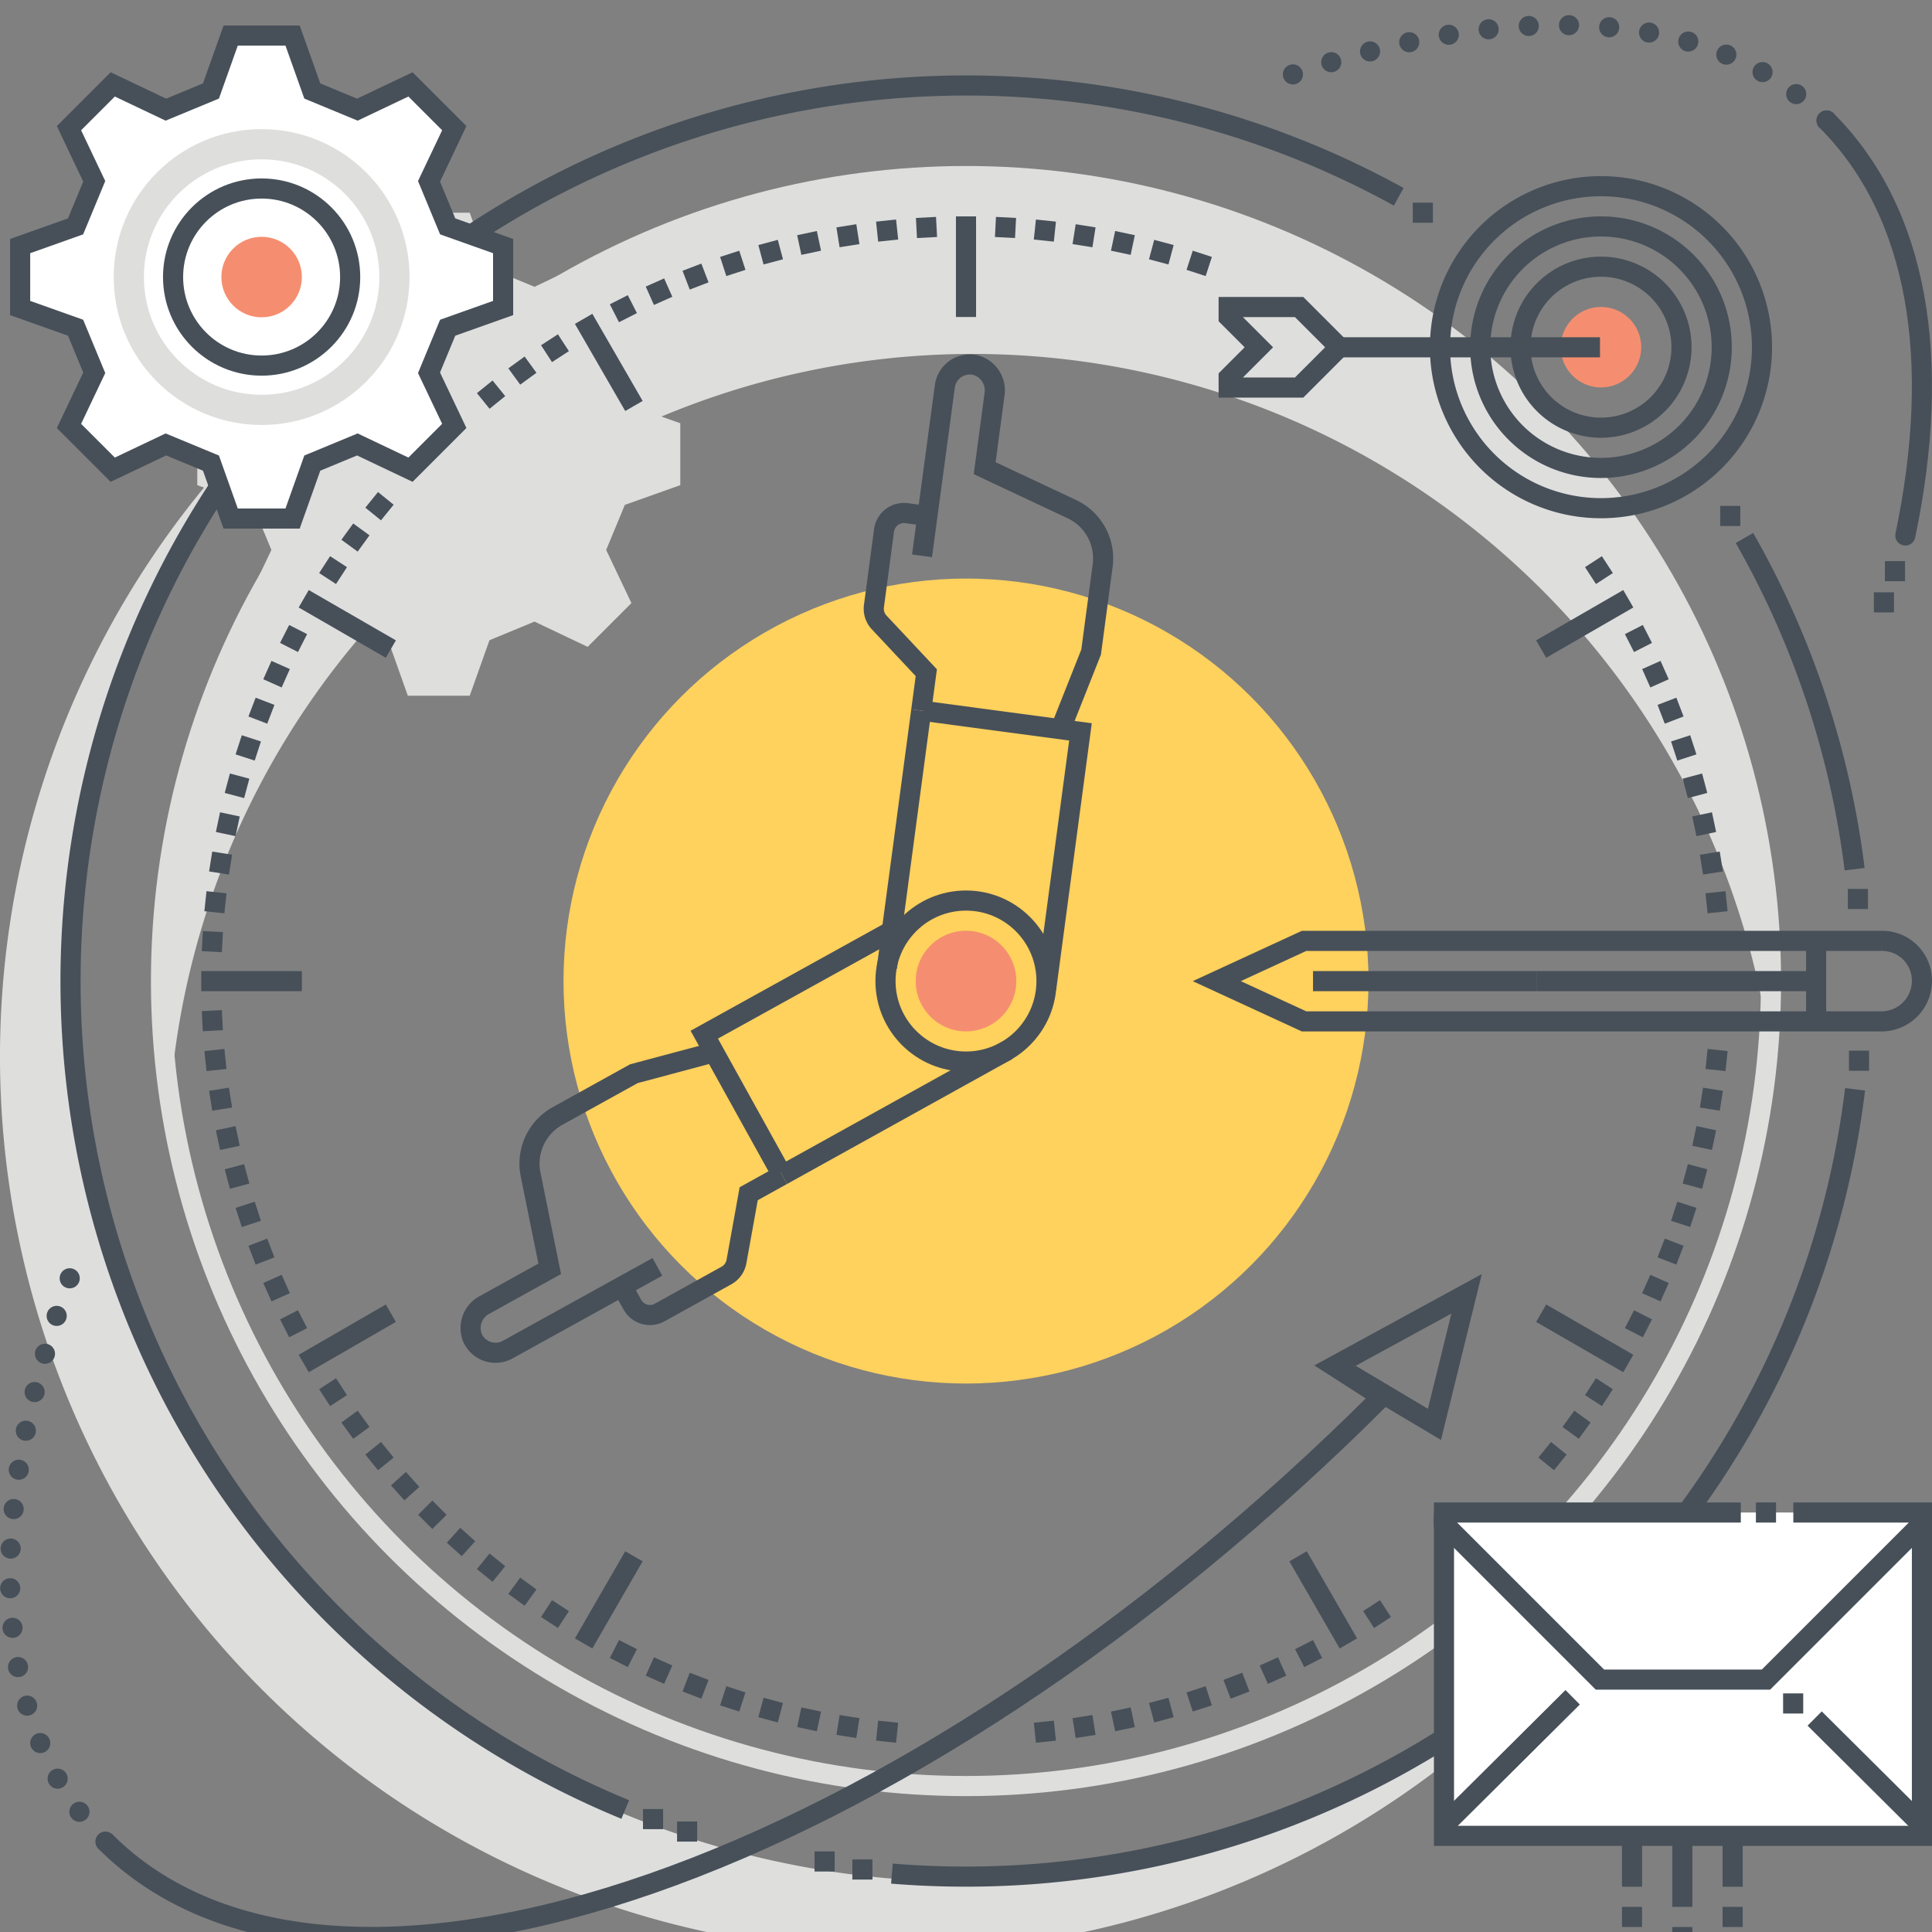 <?xml version="1.0" ?><svg id="icons" viewBox="0 0 192 192" xmlns="http://www.w3.org/2000/svg"><rect x="0" y="0" width="192" height="192" fill="#808080" stroke="none"/><defs><style>
      .cls-1 {
        fill: #dededd;
      }

      .cls-2 {
        fill: #ffd15d;
      }

      .cls-11, .cls-12, .cls-3, .cls-4, .cls-6, .cls-7, .cls-8, .cls-9 {
        fill: none;
      }

      .cls-12, .cls-3, .cls-6, .cls-7, .cls-8, .cls-9 {
        stroke: #475059;
      }

      .cls-11, .cls-3, .cls-4, .cls-6, .cls-9 {
        stroke-miterlimit: 10;
      }

      .cls-12, .cls-3, .cls-4, .cls-6, .cls-7, .cls-8, .cls-9 {
        stroke-width: 2px;
      }

      .cls-11, .cls-4 {
        stroke: #dededd;
      }

      .cls-5 {
        fill: #f58e70;
      }

      .cls-6, .cls-7, .cls-8, .cls-9 {
        stroke-linecap: round;
      }

      .cls-7, .cls-8 {
        stroke-linejoin: round;
      }

      .cls-8 {
        stroke-dasharray: 0 3.941;
      }

      .cls-9 {
        stroke-dasharray: 0 4;
      }

      .cls-10 {
        fill: #fff;
      }

      .cls-11 {
        stroke-width: 3px;
      }
    </style></defs><title/><path class="cls-1" d="M96,187A88.995,88.995,0,0,1,29.668,38.668,88.996,88.996,0,1,0,155.332,164.332,88.663,88.663,0,0,1,96,187Z"/><polygon class="cls-1" points="48.641 26.648 46.682 21.138 40.529 21.138 38.57 26.648 34.092 28.503 28.81 25.992 24.46 30.343 26.97 35.624 25.115 40.103 19.606 42.062 19.606 48.215 25.115 50.174 26.97 54.652 24.46 59.933 28.81 64.284 34.092 61.774 38.57 63.628 40.529 69.138 46.682 69.138 48.641 63.628 53.119 61.774 58.401 64.284 62.751 59.933 60.241 54.652 62.096 50.174 67.606 48.215 67.606 42.062 62.096 40.103 60.241 35.624 62.751 30.343 58.401 25.992 53.119 28.503 48.641 26.648"/><circle class="cls-2" cx="96" cy="97.496" r="40"/><path class="cls-1" d="M96.661,35.174a80,80,0,0,1,79.482,70.996A79.996,79.996,0,1,0,16.661,97.166a80.734,80.734,0,0,0,.518,9.004A80,80,0,0,1,96.661,35.174Z"/><path class="cls-3" d="M184.356,108.255A89.015,89.015,0,0,1,96,186.496q-3.719,0-7.363-.3"/><path class="cls-3" d="M173.362,53.464a88.414,88.414,0,0,1,10.95,32.916"/><path class="cls-3" d="M62.136,179.827A89.018,89.018,0,1,1,139.003,19.556"/><circle class="cls-4" cx="96" cy="97.496" r="80"/><line class="cls-3" x1="96" x2="96" y1="21.504" y2="31.504"/><line class="cls-3" x1="30" x2="20" y1="97.504" y2="97.504"/><line class="cls-3" x1="58" x2="63" y1="31.686" y2="40.346"/><line class="cls-3" x1="129" x2="134" y1="154.662" y2="163.322"/><line class="cls-3" x1="161.818" x2="153.158" y1="59.504" y2="64.504"/><line class="cls-3" x1="38.842" x2="30.182" y1="130.504" y2="135.504"/><line class="cls-3" x1="30.182" x2="38.842" y1="59.504" y2="64.504"/><line class="cls-3" x1="153.158" x2="161.818" y1="130.504" y2="135.504"/><line class="cls-3" x1="63" x2="58" y1="154.662" y2="163.322"/><line class="cls-3" x1="92.022" x2="92.127" y1="21.608" y2="23.605"/><line class="cls-3" x1="88.056" x2="88.265" y1="21.92" y2="23.909"/><line class="cls-3" x1="103.735" x2="103.944" y1="171.098" y2="173.088"/><line class="cls-3" x1="84.111" x2="84.424" y1="22.44" y2="24.415"/><line class="cls-3" x1="107.576" x2="107.889" y1="170.593" y2="172.568"/><line class="cls-3" x1="80.199" x2="80.615" y1="23.165" y2="25.121"/><line class="cls-3" x1="111.385" x2="111.801" y1="169.887" y2="171.843"/><line class="cls-3" x1="76.33" x2="76.847" y1="24.093" y2="26.025"/><line class="cls-3" x1="115.153" x2="115.67" y1="168.982" y2="170.914"/><line class="cls-3" x1="72.515" x2="73.133" y1="25.224" y2="27.126"/><line class="cls-3" x1="118.867" x2="119.485" y1="167.882" y2="169.784"/><line class="cls-3" x1="68.764" x2="69.481" y1="26.552" y2="28.419"/><line class="cls-3" x1="122.519" x2="123.236" y1="166.589" y2="168.456"/><line class="cls-3" x1="65.088" x2="65.901" y1="28.074" y2="29.901"/><line class="cls-3" x1="126.099" x2="126.912" y1="165.106" y2="166.933"/><line class="cls-3" x1="61.497" x2="62.405" y1="29.787" y2="31.569"/><line class="cls-3" x1="129.595" x2="130.503" y1="163.438" y2="165.22"/><line class="cls-3" x1="54.607" x2="55.697" y1="33.765" y2="35.442"/><line class="cls-3" x1="136.303" x2="137.393" y1="159.565" y2="161.243"/><line class="cls-3" x1="51.328" x2="52.504" y1="36.019" y2="37.637"/><line class="cls-3" x1="48.172" x2="49.43" y1="38.441" y2="39.995"/><line class="cls-3" x1="36.937" x2="38.491" y1="49.675" y2="50.934"/><line class="cls-3" x1="153.509" x2="155.063" y1="144.074" y2="145.332"/><line class="cls-3" x1="34.515" x2="36.133" y1="52.832" y2="54.008"/><line class="cls-3" x1="155.867" x2="157.485" y1="141" y2="142.176"/><line class="cls-3" x1="32.261" x2="33.938" y1="56.111" y2="57.201"/><line class="cls-3" x1="158.062" x2="159.739" y1="137.807" y2="138.896"/><line class="cls-3" x1="28.284" x2="30.066" y1="63.001" y2="63.909"/><line class="cls-3" x1="161.934" x2="163.716" y1="131.099" y2="132.007"/><line class="cls-3" x1="26.571" x2="28.398" y1="66.592" y2="67.405"/><line class="cls-3" x1="163.602" x2="165.429" y1="127.602" y2="128.416"/><line class="cls-3" x1="25.048" x2="26.915" y1="70.268" y2="70.985"/><line class="cls-3" x1="165.085" x2="166.952" y1="124.023" y2="124.74"/><line class="cls-3" x1="23.72" x2="25.622" y1="74.019" y2="74.637"/><line class="cls-3" x1="166.378" x2="168.28" y1="120.371" y2="120.989"/><line class="cls-3" x1="22.59" x2="24.521" y1="77.834" y2="78.351"/><line class="cls-3" x1="167.479" x2="169.41" y1="116.656" y2="117.174"/><line class="cls-3" x1="21.661" x2="23.617" y1="81.703" y2="82.118"/><line class="cls-3" x1="168.383" x2="170.339" y1="112.889" y2="113.305"/><line class="cls-3" x1="20.936" x2="22.911" y1="85.615" y2="85.928"/><line class="cls-3" x1="169.089" x2="171.064" y1="109.08" y2="109.393"/><line class="cls-3" x1="20.416" x2="22.405" y1="89.56" y2="89.769"/><line class="cls-3" x1="169.595" x2="171.584" y1="105.239" y2="105.448"/><line class="cls-3" x1="20.104" x2="22.101" y1="93.526" y2="93.631"/><line class="cls-3" x1="20.104" x2="22.101" y1="101.481" y2="101.377"/><line class="cls-3" x1="20.416" x2="22.405" y1="105.448" y2="105.239"/><line class="cls-3" x1="169.595" x2="171.584" y1="89.769" y2="89.56"/><line class="cls-3" x1="20.936" x2="22.911" y1="109.393" y2="109.08"/><line class="cls-3" x1="169.089" x2="171.064" y1="85.928" y2="85.615"/><line class="cls-3" x1="21.661" x2="23.617" y1="113.305" y2="112.889"/><line class="cls-3" x1="168.383" x2="170.339" y1="82.118" y2="81.703"/><line class="cls-3" x1="22.59" x2="24.521" y1="117.174" y2="116.656"/><line class="cls-3" x1="167.479" x2="169.41" y1="78.351" y2="77.834"/><line class="cls-3" x1="23.72" x2="25.622" y1="120.989" y2="120.371"/><line class="cls-3" x1="166.378" x2="168.28" y1="74.637" y2="74.019"/><line class="cls-3" x1="25.048" x2="26.915" y1="124.74" y2="124.023"/><line class="cls-3" x1="165.085" x2="166.952" y1="70.985" y2="70.268"/><line class="cls-3" x1="26.571" x2="28.398" y1="128.416" y2="127.602"/><line class="cls-3" x1="163.602" x2="165.429" y1="67.405" y2="66.592"/><line class="cls-3" x1="28.284" x2="30.066" y1="132.007" y2="131.099"/><line class="cls-3" x1="161.934" x2="163.716" y1="63.909" y2="63.001"/><line class="cls-3" x1="32.261" x2="33.938" y1="138.896" y2="137.807"/><line class="cls-3" x1="158.062" x2="159.739" y1="57.201" y2="56.111"/><line class="cls-3" x1="34.515" x2="36.133" y1="142.176" y2="141"/><line class="cls-3" x1="36.937" x2="38.491" y1="145.332" y2="144.074"/><line class="cls-3" x1="39.521" x2="41.007" y1="148.358" y2="147.02"/><line class="cls-3" x1="42.26" x2="43.674" y1="151.244" y2="149.83"/><line class="cls-3" x1="45.146" x2="46.484" y1="153.983" y2="152.497"/><line class="cls-3" x1="48.172" x2="49.43" y1="156.567" y2="155.013"/><line class="cls-3" x1="51.328" x2="52.504" y1="158.989" y2="157.371"/><line class="cls-3" x1="54.607" x2="55.697" y1="161.243" y2="159.565"/><line class="cls-3" x1="61.497" x2="62.405" y1="165.22" y2="163.438"/><line class="cls-3" x1="65.088" x2="65.901" y1="166.933" y2="165.106"/><line class="cls-3" x1="68.764" x2="69.481" y1="168.456" y2="166.589"/><line class="cls-3" x1="72.515" x2="73.133" y1="169.784" y2="167.882"/><line class="cls-3" x1="118.867" x2="119.485" y1="27.126" y2="25.224"/><line class="cls-3" x1="76.33" x2="76.847" y1="170.914" y2="168.982"/><line class="cls-3" x1="115.153" x2="115.67" y1="26.025" y2="24.093"/><line class="cls-3" x1="80.199" x2="80.615" y1="171.843" y2="169.887"/><line class="cls-3" x1="111.385" x2="111.801" y1="25.121" y2="23.165"/><line class="cls-3" x1="84.111" x2="84.424" y1="172.568" y2="170.593"/><line class="cls-3" x1="107.576" x2="107.889" y1="24.415" y2="22.44"/><line class="cls-3" x1="88.056" x2="88.265" y1="173.088" y2="171.098"/><line class="cls-3" x1="103.735" x2="103.944" y1="23.909" y2="21.92"/><line class="cls-3" x1="99.873" x2="99.978" y1="23.605" y2="21.608"/><circle class="cls-3" cx="96" cy="97.496" r="8"/><circle class="cls-5" cx="96" cy="97.496" r="5"/><path class="cls-3" d="M105.393,72.468l3.041-7.665,1.147-8.591a5.414,5.414,0,0,0-3.059-5.614l-8.667-4.07.98-7.336a2.598,2.598,0,0,0-1.874-2.903,2.501,2.501,0,0,0-3.063,2.1l-2.268,16.848"/><polyline class="cls-3" points="103.969 98.249 107.376 72.733 91.893 70.666"/><line class="cls-3" x1="91.551" x2="88.144" y1="70.62" y2="96.136"/><path class="cls-3" d="M91.664,51.206l-1.563-.209a2,2,0,0,0-2.247,1.718l-1.003,7.515a2,2,0,0,0,.492,1.598l4.712,5.024L91.551,70.62"/><path class="cls-3" d="M70.958,104.574l-7.967,2.129-7.581,4.202a5.414,5.414,0,0,0-2.682,5.804l1.901,9.384-6.473,3.588a2.598,2.598,0,0,0-1.213,3.236,2.501,2.501,0,0,0,3.512,1.206L65.333,125.898"/><polyline class="cls-3" points="88.604 92.519 69.988 102.825 77.561 116.487"/><line class="cls-3" x1="77.729" x2="100.122" y1="116.789" y2="104.367"/><path class="cls-3" d="M62.077,128.275l.765,1.379a2,2,0,0,0,2.719.78l6.631-3.676a2,2,0,0,0,.99-1.348l1.223-6.779,3.325-1.843"/><path class="cls-3" d="M10.478,183.018c22.817,22.817,79.603,3.024,126.836-44.209l-4.739-3.044,13.172-7.185-3.193,12.973-8.382-4.99"/><path class="cls-6" d="M189.349,53.217c3.639-17.361,1.36-32.056-7.827-41.243"/><g><line class="cls-7" x1="10.478" x2="10.478" y1="183.018" y2="183.018"/><path class="cls-8" d="M7.892,180.053c-8.867-11.691-8.924-30.136-1.628-51.152"/><line class="cls-7" x1="6.928" x2="6.928" y1="127.035" y2="127.035"/></g><path class="cls-9" d="M181.522,11.974C169.803.255,149.122-.224,125.377,8.483"/><line class="cls-3" x1="63.899" x2="65.899" y1="180.779" y2="180.779"/><line class="cls-3" x1="69.285" x2="67.285" y1="182.018" y2="182.018"/><line class="cls-3" x1="82.95" x2="80.95" y1="184.99" y2="184.99"/><line class="cls-3" x1="86.706" x2="84.706" y1="185.788" y2="185.788"/><line class="cls-3" x1="189.321" x2="187.321" y1="56.761" y2="56.761"/><line class="cls-3" x1="188.224" x2="186.224" y1="59.863" y2="59.863"/><line class="cls-3" x1="172.949" x2="170.949" y1="51.276" y2="51.276"/><line class="cls-3" x1="142.399" x2="140.399" y1="21.138" y2="21.138"/><line class="cls-3" x1="185.637" x2="183.637" y1="89.34" y2="89.34"/><line class="cls-3" x1="185.747" x2="183.747" y1="105.413" y2="105.413"/><polygon class="cls-10" points="31.036 9.042 29.076 3.533 22.924 3.533 20.964 9.042 16.486 10.897 11.205 8.387 6.854 12.737 9.365 18.019 7.51 22.497 2 24.456 2 30.609 7.51 32.568 9.365 37.047 6.854 42.328 11.205 46.679 16.486 44.168 20.964 46.023 22.924 51.533 29.076 51.533 31.036 46.023 35.514 44.168 40.795 46.679 45.146 42.328 42.635 37.047 44.49 32.568 50 30.609 50 24.456 44.49 22.497 42.635 18.019 45.146 12.737 40.795 8.387 35.514 10.897 31.036 9.042"/><polygon class="cls-3" points="31.036 9.042 29.076 3.533 22.924 3.533 20.964 9.042 16.486 10.897 11.205 8.387 6.854 12.737 9.365 18.019 7.51 22.497 2 24.456 2 30.609 7.51 32.568 9.365 37.047 6.854 42.328 11.205 46.679 16.486 44.168 20.964 46.023 22.924 51.533 29.076 51.533 31.036 46.023 35.514 44.168 40.795 46.679 45.146 42.328 42.635 37.047 44.49 32.568 50 30.609 50 24.456 44.49 22.497 42.635 18.019 45.146 12.737 40.795 8.387 35.514 10.897 31.036 9.042"/><circle class="cls-3" cx="26" cy="27.533" r="8.8"/><circle class="cls-5" cx="26" cy="27.533" r="4"/><circle class="cls-11" cx="26" cy="27.533" r="13.2"/><line class="cls-3" x1="167.188" x2="167.188" y1="191.503" y2="193.503"/><line class="cls-3" x1="167.189" x2="167.189" y1="189.504" y2="182.097"/><line class="cls-3" x1="162.188" x2="162.188" y1="189.503" y2="191.503"/><line class="cls-3" x1="162.189" x2="162.189" y1="187.504" y2="181.78"/><line class="cls-3" x1="172.188" x2="172.188" y1="189.503" y2="191.503"/><line class="cls-3" x1="172.189" x2="172.189" y1="187.504" y2="182.446"/><rect class="cls-10" height="32.135" width="47.623" x="143.377" y="150.311"/><line class="cls-3" x1="178.202" x2="178.202" y1="168.288" y2="170.288"/><line class="cls-3" x1="175.5" x2="175.5" y1="149.311" y2="151.311"/><polyline class="cls-3" points="191 150.865 191 151.418 175.5 166.918 159 166.918 143.5 151.418 143.5 150.865"/><line class="cls-12" x1="156.281" x2="143.5" y1="168.683" y2="181.387"/><line class="cls-3" x1="180.34" x2="191" y1="170.785" y2="181.387"/><line class="cls-3" x1="156.281" x2="143.5" y1="168.683" y2="181.387"/><polyline class="cls-3" points="178.219 150.311 191 150.311 191 151.418"/><polyline class="cls-3" points="143.5 151.418 143.5 150.311 173 150.311"/><polyline class="cls-3" points="191 150.311 191 182.446 143.5 182.446 143.5 150.311"/><path class="cls-3" d="M129.599,93.504h57.401A3.949,3.949,0,0,1,191,97.444l0,.03a4.026,4.026,0,0,1-4,4.03H129.599l-8.675-4Z"/><line class="cls-3" x1="180.485" x2="180.485" y1="101.504" y2="93.504"/><line class="cls-3" x1="152.743" x2="180.485" y1="97.504" y2="97.504"/><line class="cls-3" x1="130.485" x2="152.743" y1="97.504" y2="97.504"/><circle class="cls-5" cx="159.104" cy="34.503" r="4"/><path class="cls-3" d="M159.104,18.503a16,16,0,1,0,16,16A16,16,0,0,0,159.104,18.503Zm0,28a12,12,0,1,1,12-12A12,12,0,0,1,159.104,46.503Z"/><path class="cls-3" d="M159.104,26.503a8,8,0,1,0,8,8A8,8,0,0,0,159.104,26.503Z"/><line class="cls-3" x1="132.004" x2="159.004" y1="34.514" y2="34.514"/><polygon class="cls-3" points="129.105 30.514 122.104 30.514 122.104 31.513 125.105 34.514 122.104 37.516 122.104 38.514 129.105 38.514 133.105 34.514 129.105 30.514"/></svg>